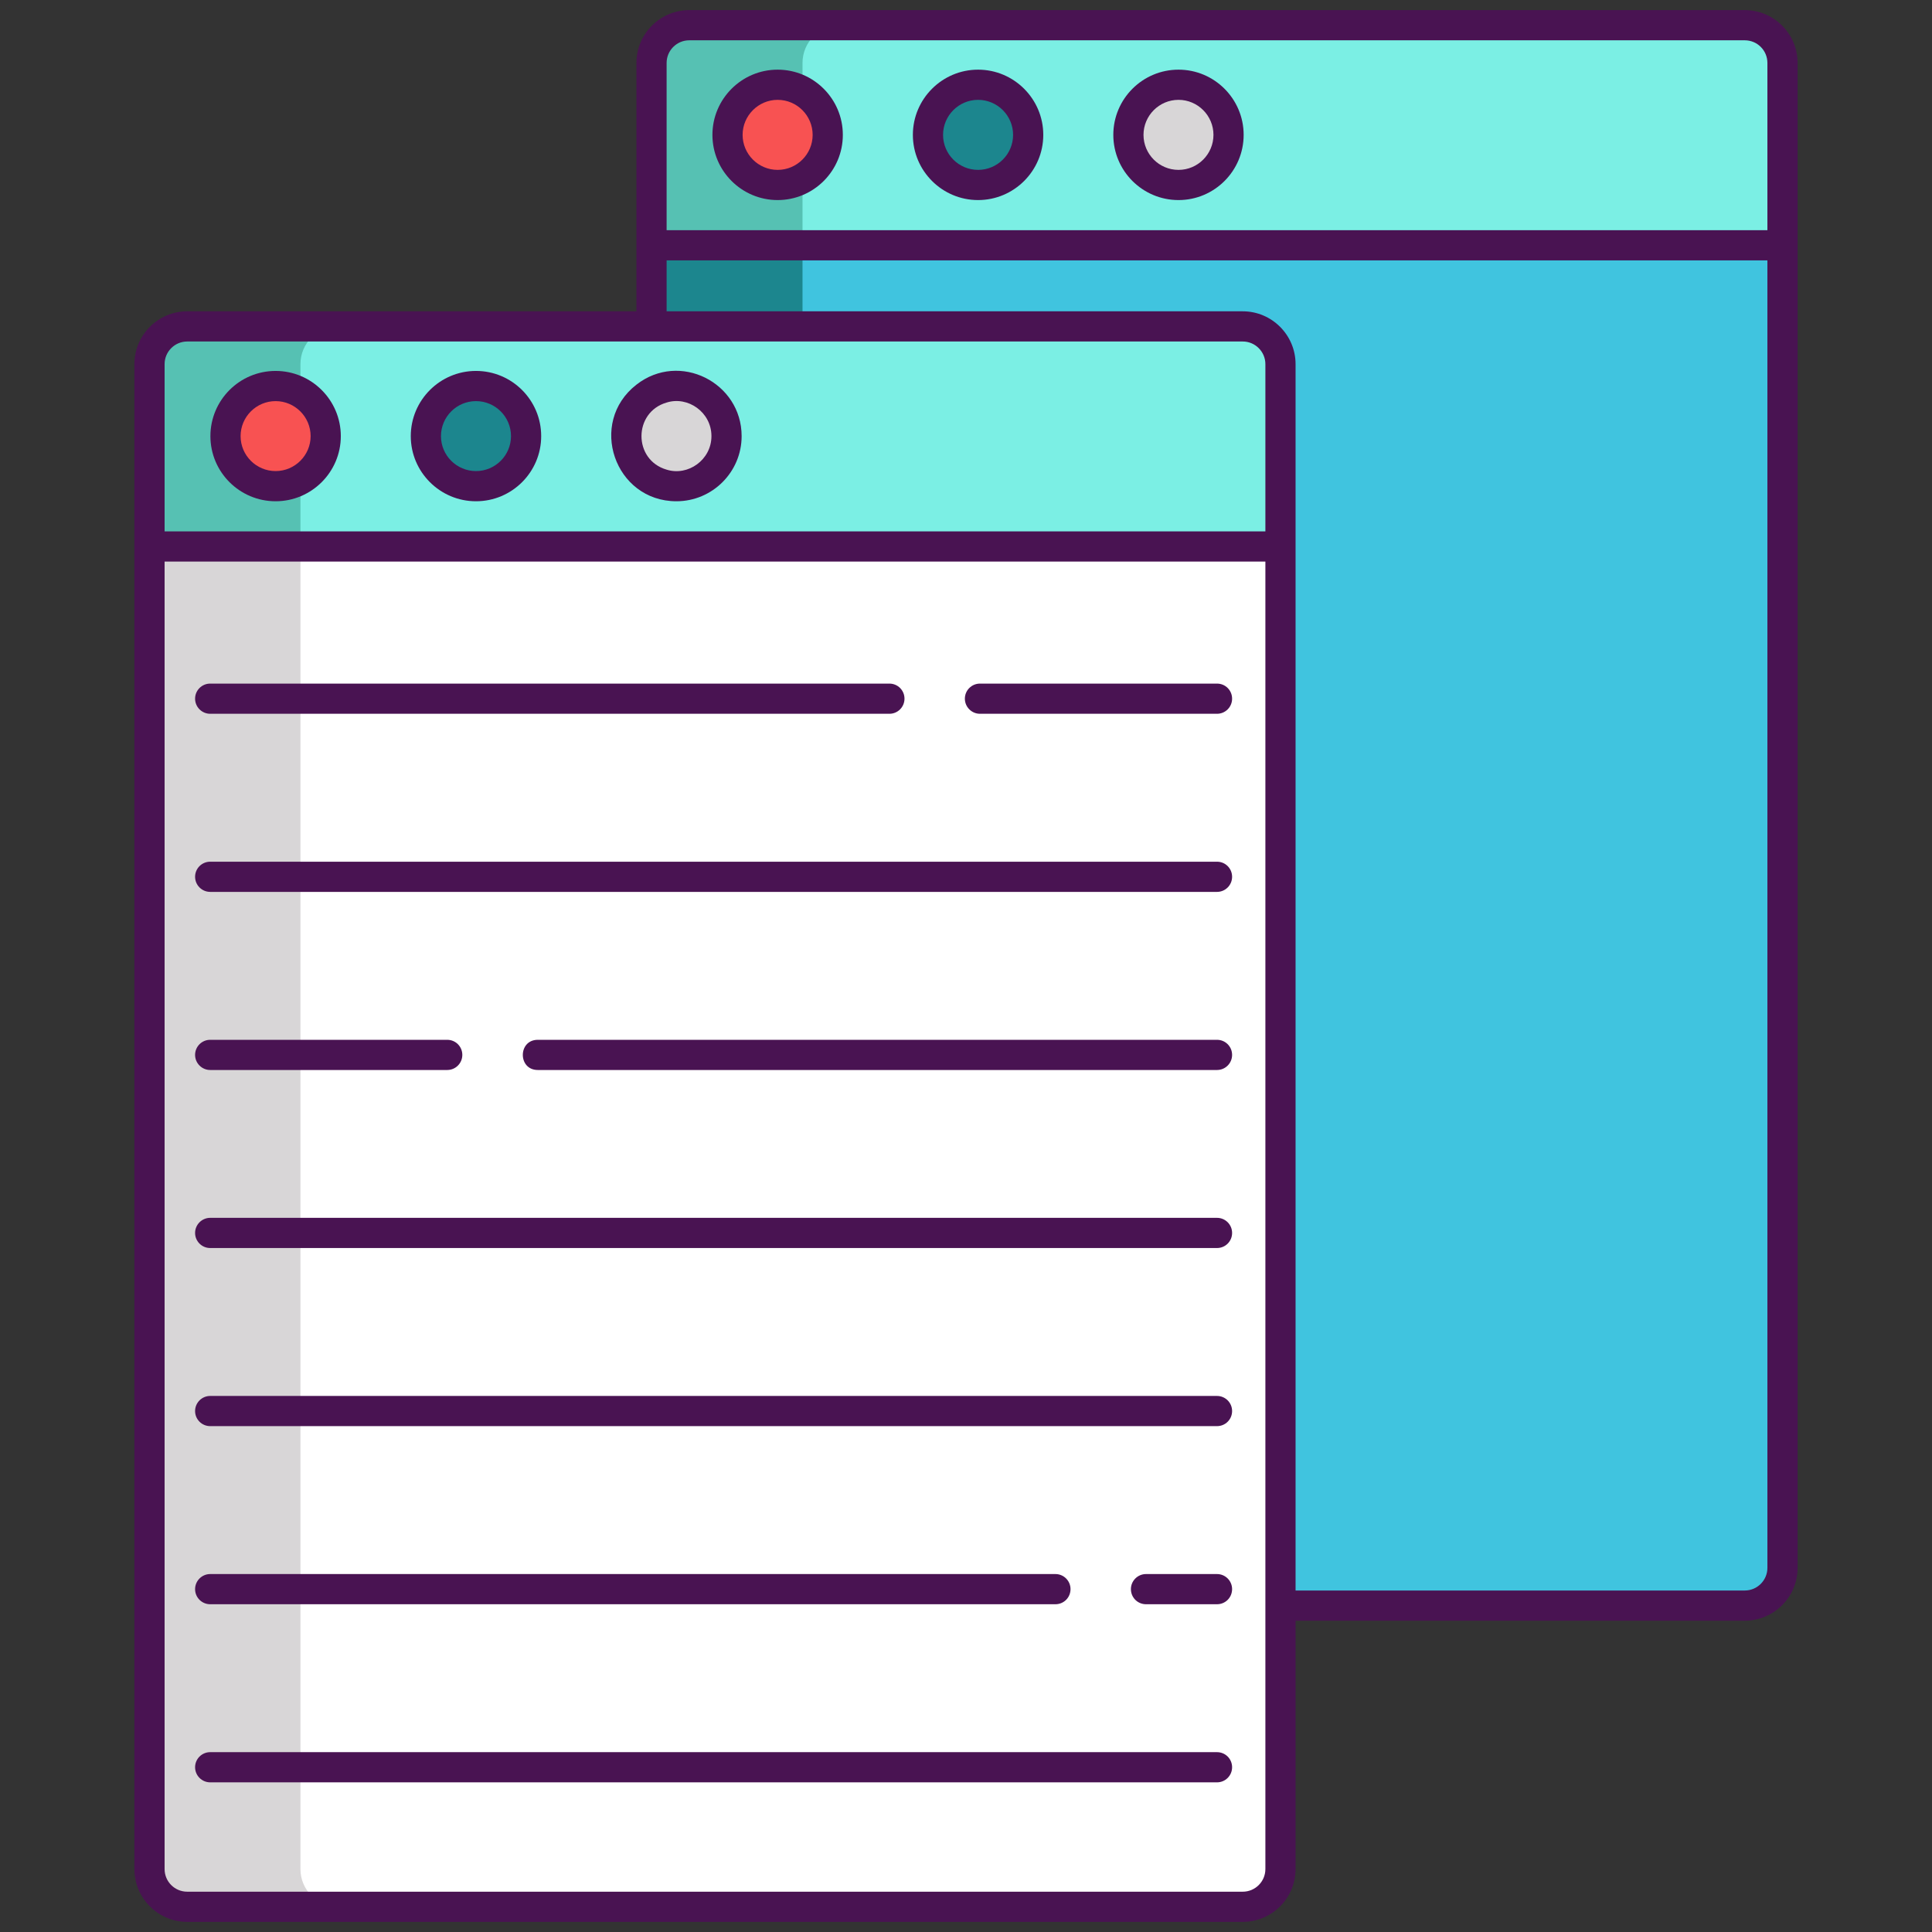 <?xml version="1.0" encoding="utf-8"?>
<!-- Generator: Adobe Illustrator 18.0.0, SVG Export Plug-In . SVG Version: 6.00 Build 0)  -->
<!DOCTYPE svg PUBLIC "-//W3C//DTD SVG 1.1//EN" "http://www.w3.org/Graphics/SVG/1.1/DTD/svg11.dtd">
<svg version="1.1" id="Layer_1" xmlns="http://www.w3.org/2000/svg" xmlns:xlink="http://www.w3.org/1999/xlink" x="0px" y="0px"
	 viewBox="0 0 256 256" style="enable-background:new 0 0 256 256;" xml:space="preserve">
<rect x="0" y="0" width="256" height="256" fill="#333333" stroke="none"/>
<style type="text/css">
	.st0{fill:#1C868E;}
	.st1{fill:#40C4DF;}
	.st2{fill:#F85252;}
	.st3{fill:#491352;}
	.st4{fill:#7BEFE4;}
	.st5{fill:none;stroke:#491352;stroke-width:4;stroke-linecap:round;stroke-linejoin:round;stroke-miterlimit:10;}
	.st6{fill:#FFFFFF;}
	.st7{fill:#56C1B3;}
	.st8{fill:#D73735;}
	.st9{fill:#D8D6D7;}
	.st10{fill:#EDAF85;}
	.st11{fill:#F7C09A;}
	.st12{fill:none;stroke:#491352;stroke-width:4;stroke-miterlimit:10;}
</style>
<g id="XMLID_842_">
	<path id="XMLID_1515_" class="st0" d="M236.187,8.337v199.41c0,2.76-2.23,5-5,5H91.337c-2.76,0-5-2.24-5-5V8.337c0-2.76,2.24-5,5-5
		h139.85C233.957,3.337,236.187,5.577,236.187,8.337z"/>
	<path id="XMLID_1514_" class="st1" d="M236.187,8.337v199.41c0,2.76-2.23,5-5,5h-119.85c-2.76,0-5-2.24-5-5V8.337
		c0-2.76,2.24-5,5-5h119.85C233.957,3.337,236.187,5.577,236.187,8.337z"/>
	<path id="XMLID_1513_" class="st4" d="M236.187,8.337v24.16H86.337V8.337c0-2.76,2.24-5,5-5h139.85
		C233.957,3.337,236.187,5.577,236.187,8.337z"/>
	<path id="XMLID_1512_" class="st7" d="M111.337,3.337c-2.76,0-5,2.24-5,5v24.16h-20V8.337c0-2.76,2.24-5,5-5H111.337z"/>
	<circle id="XMLID_1509_" class="st2" cx="103.043" cy="17.873" r="6.639"/>
	<circle id="XMLID_1508_" class="st0" cx="129.599" cy="17.873" r="6.639"/>
	<circle id="XMLID_1507_" class="st9" cx="156.156" cy="17.873" r="6.639"/>
	<path id="XMLID_1443_" class="st9" d="M169.66,48.25v199.41c0,2.76-2.23,5-5,5H24.81c-2.76,0-5-2.24-5-5V48.25c0-2.76,2.24-5,5-5
		h139.85C167.43,43.25,169.66,45.49,169.66,48.25z"/>
	<path id="XMLID_1401_" class="st6" d="M169.66,48.25v199.41c0,2.76-2.23,5-5,5H44.81c-2.76,0-5-2.24-5-5V48.25c0-2.76,2.24-5,5-5
		h119.85C167.43,43.25,169.66,45.49,169.66,48.25z"/>
	<path id="XMLID_1441_" class="st4" d="M169.66,48.25v24.16H19.81V48.25c0-2.76,2.24-5,5-5h139.85
		C167.43,43.25,169.66,45.49,169.66,48.25z"/>
	<path id="XMLID_1442_" class="st7" d="M44.81,43.25c-2.76,0-5,2.24-5,5v24.16h-20V48.25c0-2.76,2.24-5,5-5H44.81z"/>
	<circle id="XMLID_1051_" class="st2" cx="36.516" cy="57.786" r="6.639"/>
	<circle id="XMLID_1054_" class="st0" cx="63.072" cy="57.786" r="6.639"/>
	<circle id="XMLID_1057_" class="st9" cx="89.628" cy="57.786" r="6.639"/>
	<g id="XMLID_290_">
		<path id="XMLID_415_" class="st3" d="M36.52,49.15c-4.77,0-8.64,3.87-8.64,8.64c0,4.76,3.87,8.63,8.64,8.63
			c4.76,0,8.64-3.87,8.64-8.63C45.16,53.02,41.28,49.15,36.52,49.15z M36.52,62.42c-2.56,0-4.64-2.08-4.64-4.63
			c0-2.56,2.08-4.64,4.64-4.64c2.55,0,4.64,2.08,4.64,4.64C41.16,60.34,39.07,62.42,36.52,62.42z"/>
		<path id="XMLID_1072_" class="st3" d="M63.07,49.15c-4.76,0-8.64,3.87-8.64,8.64c0,4.76,3.88,8.63,8.64,8.63
			c4.77,0,8.64-3.87,8.64-8.63C71.71,53.02,67.84,49.15,63.07,49.15z M63.07,62.42c-2.56,0-4.64-2.08-4.64-4.63
			c0-2.56,2.08-4.64,4.64-4.64c2.56,0,4.64,2.08,4.64,4.64C67.71,60.34,65.63,62.42,63.07,62.42z"/>
		<path id="XMLID_1099_" class="st3" d="M84.33,50.97c-6.485,5.048-2.885,15.45,5.3,15.45c4.76,0,8.64-3.87,8.64-8.63
			C98.27,50.689,90.04,46.512,84.33,50.97z M88.33,62.23c-4.449-1.291-4.431-7.604,0-8.89c2.809-0.891,5.94,1.27,5.94,4.45
			C94.27,60.947,91.147,63.123,88.33,62.23z"/>
		<path id="XMLID_1104_" class="st3" d="M231.19,1.34H91.33c-3.85,0-7,3.14-7,7v32.91H24.81c-3.86,0-7,3.14-7,7v199.41
			c0,3.86,3.14,7,7,7h139.86c3.85,0,7-3.14,7-7v-32.91h59.52c3.86,0,7-3.14,7-7V8.34C238.19,4.48,235.05,1.34,231.19,1.34z
			 M167.67,247.66c0,1.66-1.35,3-3,3H24.81c-1.66,0-3-1.34-3-3V74.41c22.549,0,124.327,0,145.86,0
			C167.67,92.75,167.67,228.668,167.67,247.66z M167.67,70.41c-21.567,0-123.355,0-145.86,0V48.25c0-1.65,1.34-3,3-3
			c13.496,0,122.546,0,139.86,0c1.65,0,3,1.35,3,3V70.41z M234.19,207.75c0,1.65-1.34,3-3,3h-59.52V48.25c0-3.86-3.15-7-7-7H88.33
			v-6.749h145.86V207.75z M234.19,30.502H88.33V8.34c0-1.66,1.35-3,3-3h139.86c1.66,0,3,1.34,3,3V30.502z"/>
		<path id="XMLID_1122_" class="st3" d="M103.04,9.23c-4.76,0-8.64,3.88-8.64,8.64c0,4.77,3.88,8.64,8.64,8.64
			c4.77,0,8.64-3.87,8.64-8.64C111.68,13.11,107.81,9.23,103.04,9.23z M103.04,22.51c-2.55,0-4.64-2.08-4.64-4.64
			c0-2.55,2.09-4.64,4.64-4.64c2.56,0,4.64,2.09,4.64,4.64C107.68,20.43,105.6,22.51,103.04,22.51z"/>
		<path id="XMLID_1126_" class="st3" d="M129.6,9.23c-4.76,0-8.64,3.88-8.64,8.64c0,4.77,3.88,8.64,8.64,8.64
			c4.76,0,8.64-3.87,8.64-8.64C138.24,13.11,134.36,9.23,129.6,9.23z M129.6,22.51c-2.56,0-4.64-2.08-4.64-4.64
			c0-2.55,2.08-4.64,4.64-4.64s4.64,2.09,4.64,4.64C134.24,20.43,132.16,22.51,129.6,22.51z"/>
		<path id="XMLID_1132_" class="st3" d="M156.16,9.23c-4.77,0-8.64,3.88-8.64,8.64c0,4.77,3.87,8.64,8.64,8.64
			c4.76,0,8.63-3.87,8.63-8.64C164.79,13.11,160.92,9.23,156.16,9.23z M156.16,22.51c-2.56,0-4.64-2.08-4.64-4.64
			c0-2.55,2.08-4.64,4.64-4.64c2.55,0,4.63,2.09,4.63,4.64C160.79,20.43,158.71,22.51,156.16,22.51z"/>
		<path id="XMLID_1133_" class="st3" d="M27.85,94.58c9.008,0,79.578,0,90,0c1.11,0,2-0.9,2-2c0-1.11-0.89-2-2-2
			c-10.366,0-80.987,0-90,0c-1.1,0-2,0.89-2,2C25.85,93.68,26.75,94.58,27.85,94.58z"/>
		<path id="XMLID_1134_" class="st3" d="M129.85,94.58h31.41c1.11,0,2-0.9,2-2c0-1.11-0.89-2-2-2h-31.41c-1.1,0-2,0.89-2,2
			C127.85,93.68,128.75,94.58,129.85,94.58z"/>
		<path id="XMLID_1505_" class="st3" d="M27.85,118.18c20.133,0,113.369,0,133.41,0c1.11,0,2-0.9,2-2c0-1.11-0.89-2-2-2
			c-20.051,0-113.288,0-133.41,0c-1.1,0-2,0.89-2,2C25.85,117.28,26.75,118.18,27.85,118.18z"/>
		<path id="XMLID_1506_" class="st3" d="M161.26,137.78c-10.045,0-81.399,0-90,0c-2.642,0-2.646,4,0,4c6.378,0,10.687,0,17.07,0
			h72.93c1.11,0,2-0.9,2-2C163.26,138.67,162.37,137.78,161.26,137.78z"/>
		<path id="XMLID_1516_" class="st3" d="M27.85,141.78h31.41c1.11,0,2-0.9,2-2c0-1.11-0.89-2-2-2H27.85c-1.1,0-2,0.89-2,2
			C25.85,140.88,26.75,141.78,27.85,141.78z"/>
		<path id="XMLID_1518_" class="st3" d="M27.85,165.37c20.133,0,113.369,0,133.41,0c1.11,0,2-0.89,2-2c0-1.1-0.89-2-2-2
			c-20.051,0-113.288,0-133.41,0c-1.1,0-2,0.9-2,2C25.85,164.48,26.75,165.37,27.85,165.37z"/>
		<path id="XMLID_1519_" class="st3" d="M27.85,188.97c20.133,0,113.369,0,133.41,0c1.11,0,2-0.89,2-2c0-1.1-0.89-2-2-2
			c-20.051,0-113.288,0-133.41,0c-1.1,0-2,0.9-2,2C25.85,188.08,26.75,188.97,27.85,188.97z"/>
		<path id="XMLID_1520_" class="st3" d="M161.26,208.57h-9.41c-1.1,0-2,0.9-2,2c0,0.06,0,0.12,0.01,0.18
			c0.09,1.03,0.95,1.82,1.99,1.82h9.41c1.05,0,1.9-0.79,1.99-1.82c0.01-0.06,0.01-0.12,0.01-0.18
			C163.26,209.47,162.37,208.57,161.26,208.57z"/>
		<path id="XMLID_1523_" class="st3" d="M27.85,212.57c10.783,0,100.826,0,112,0c1.05,0,1.9-0.79,1.99-1.82
			c0.01-0.06,0.01-0.12,0.01-0.18c0-1.1-0.89-2-2-2c-25.174,0-89.656,0-112,0c-1.1,0-2,0.9-2,2
			C25.85,211.68,26.75,212.57,27.85,212.57z"/>
		<path id="XMLID_1524_" class="st3" d="M27.85,236.17h133.41c1.11,0,2-0.9,2-2c0-1.11-0.89-2-2-2H27.85c-1.1,0-2,0.89-2,2
			C25.85,235.27,26.75,236.17,27.85,236.17z"/>
	</g>
</g>
</svg>
